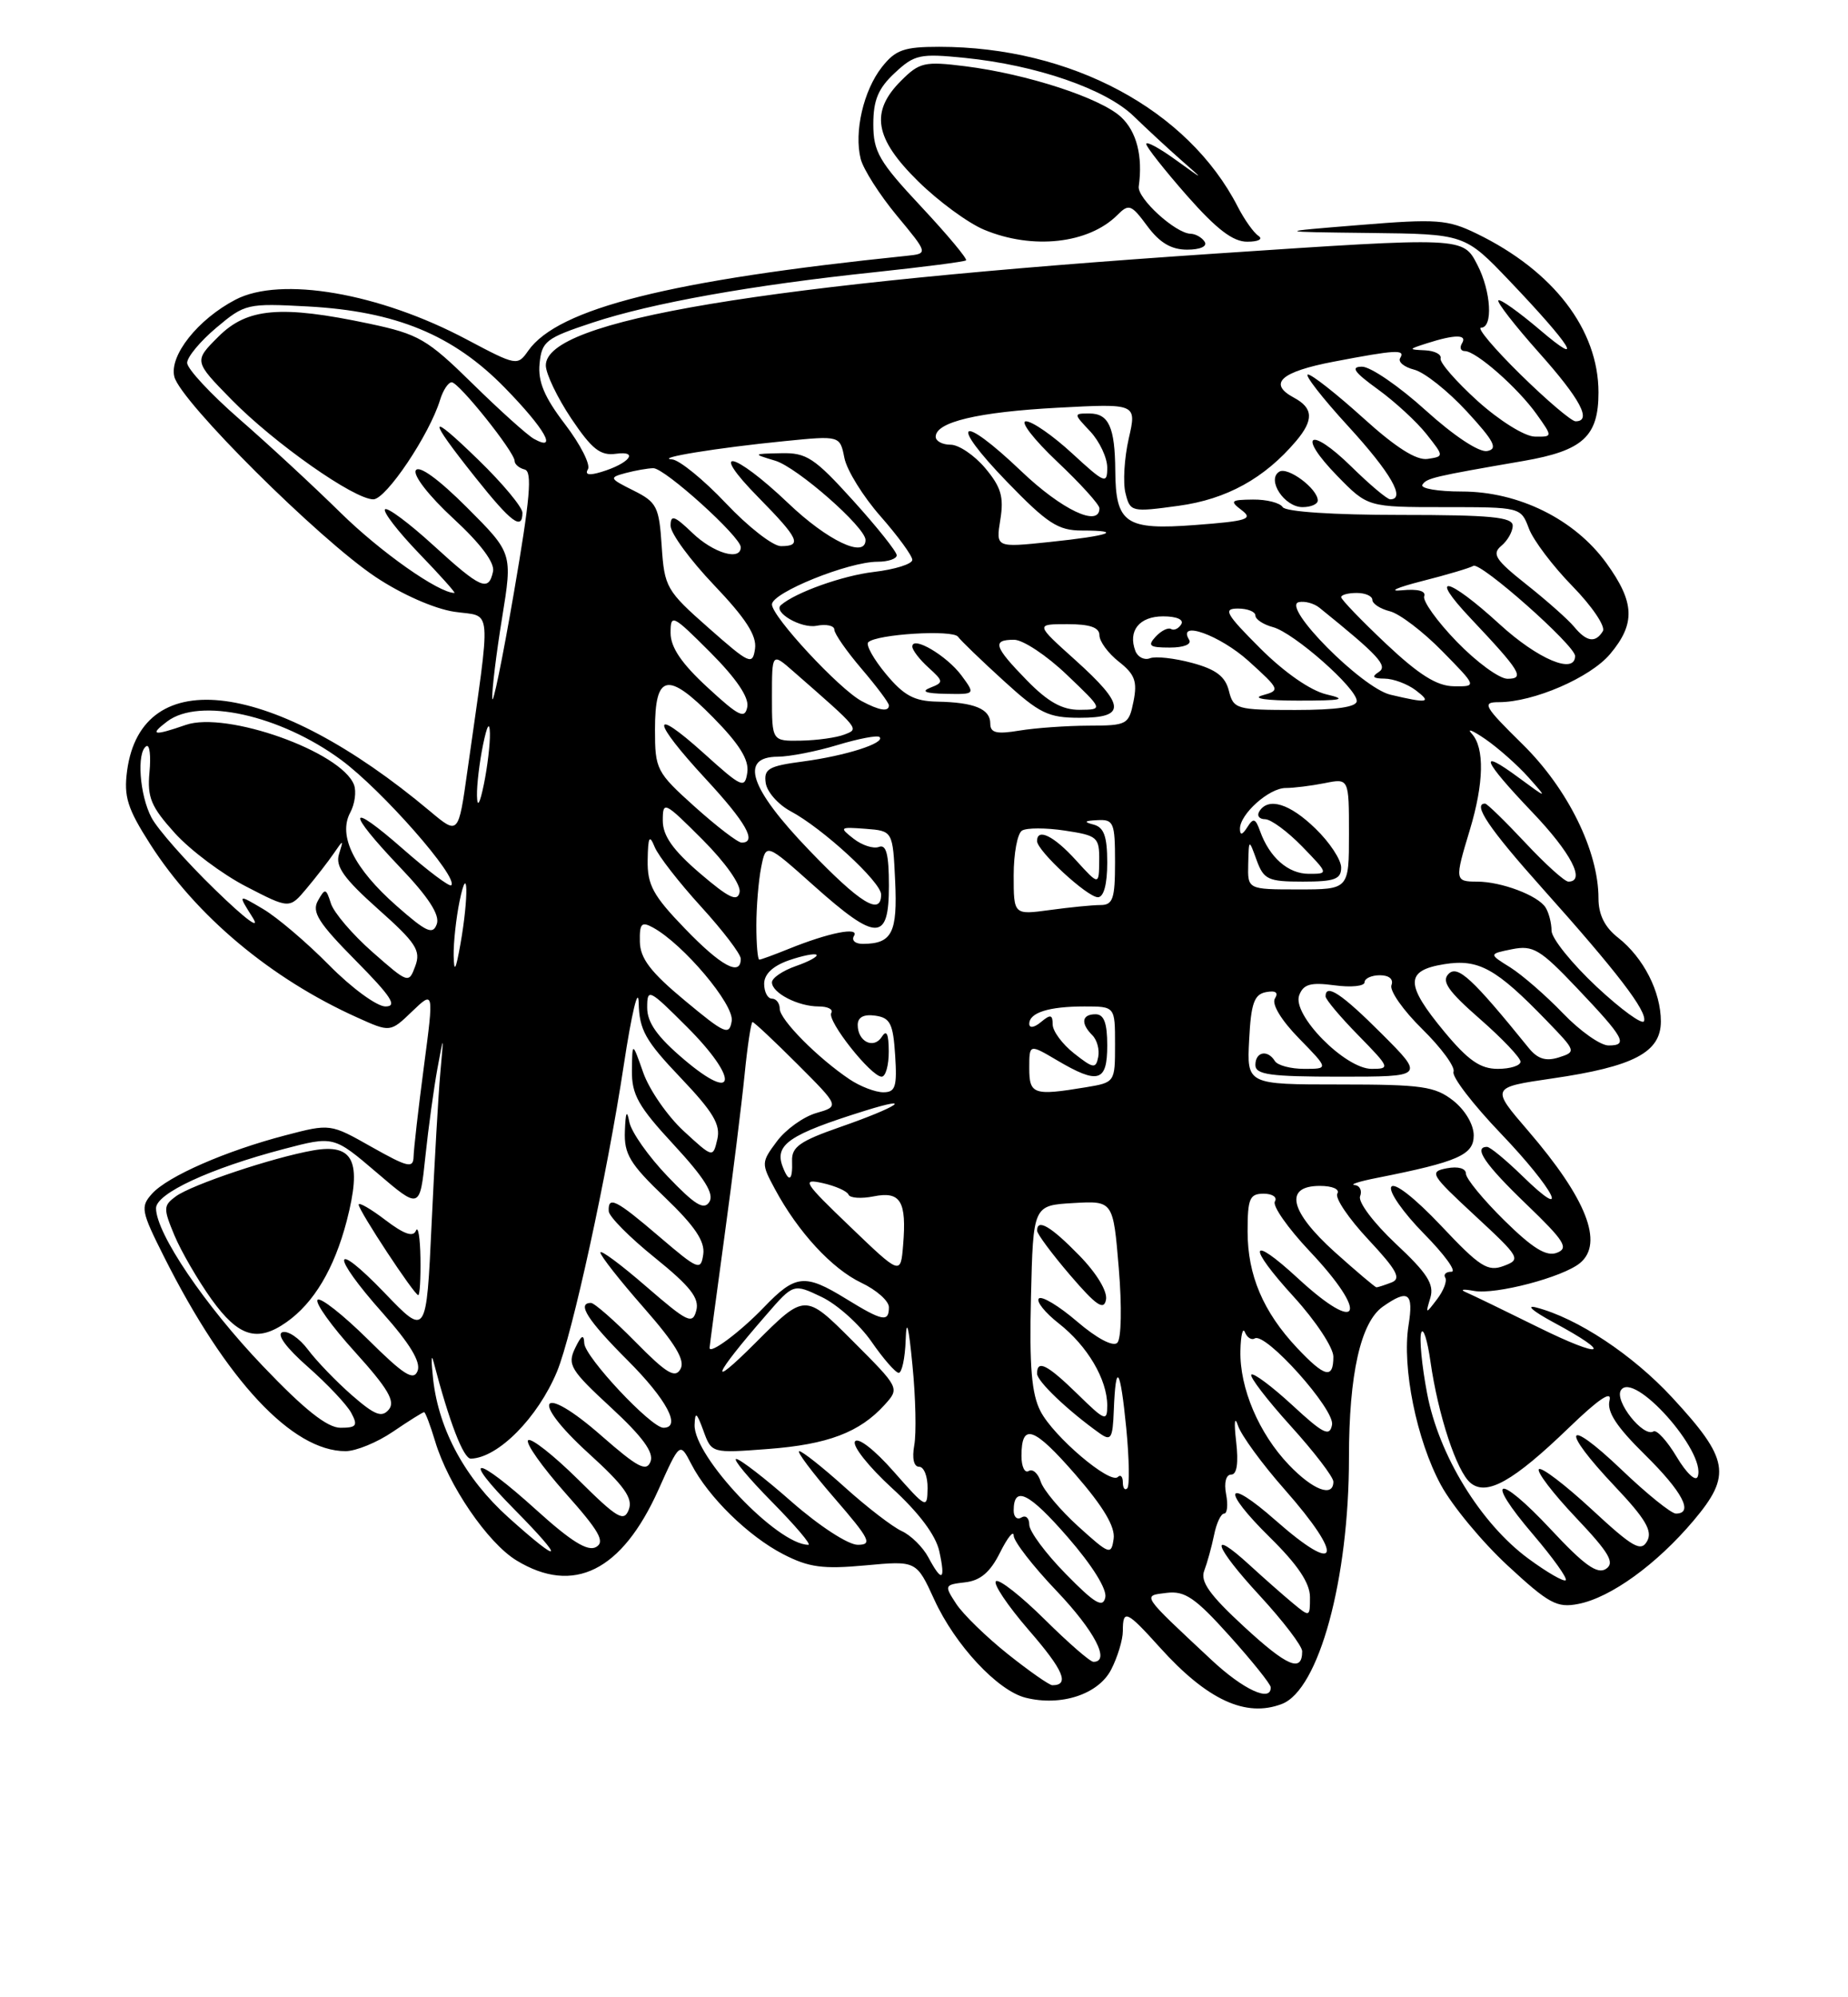<?xml version="1.0" encoding="UTF-8" standalone="no"?>
<!DOCTYPE svg PUBLIC "-//W3C//DTD SVG 1.1//EN" "http://www.w3.org/Graphics/SVG/1.1/DTD/svg11.dtd" >
<svg xmlns="http://www.w3.org/2000/svg" xmlns:xlink="http://www.w3.org/1999/xlink" version="1.1" viewBox="0 0 237 256">
 <g >
 <path fill="currentColor"
d=" M 164.40 218.40 C 169.14 216.58 173.00 202.44 173.00 186.85 C 173.00 176.13 174.50 169.47 177.35 167.47 C 180.61 165.18 181.31 165.69 180.64 169.87 C 179.78 175.24 181.67 184.58 184.79 190.33 C 186.23 192.99 190.08 197.64 193.36 200.67 C 198.62 205.54 199.68 206.12 202.41 205.58 C 206.56 204.78 212.46 200.51 217.21 194.88 C 222.11 189.07 221.74 187.00 214.45 179.12 C 209.37 173.63 202.27 168.94 197.00 167.58 C 195.62 167.23 196.61 168.07 199.18 169.46 C 207.08 173.70 205.60 174.23 197.30 170.13 C 193.01 168.01 188.82 165.98 188.00 165.63 C 187.18 165.28 187.64 165.20 189.04 165.46 C 191.80 165.97 200.46 163.70 202.64 161.88 C 205.70 159.34 203.46 153.63 195.98 144.94 C 191.19 139.38 191.19 139.38 199.06 138.23 C 209.52 136.71 213.00 134.88 213.00 130.92 C 213.00 127.11 210.78 122.76 207.52 120.19 C 205.80 118.85 205.00 117.23 205.00 115.14 C 205.00 109.09 201.08 101.12 195.29 95.42 C 190.31 90.52 190.01 90.00 192.21 90.00 C 196.67 90.00 203.94 86.86 206.49 83.83 C 209.77 79.93 209.66 77.21 206.01 72.17 C 201.94 66.55 194.76 63.00 187.47 63.00 C 184.40 63.00 182.12 62.61 182.42 62.13 C 182.95 61.28 183.85 61.07 195.39 59.08 C 203.01 57.76 205.00 55.94 205.00 50.31 C 205.00 42.25 199.23 34.73 189.39 29.95 C 185.64 28.13 184.29 28.03 174.39 28.84 C 163.50 29.72 163.50 29.72 175.68 29.86 C 187.86 30.00 187.86 30.00 193.60 36.01 C 201.56 44.36 203.39 47.31 197.51 42.30 C 194.79 39.99 192.39 38.28 192.16 38.50 C 191.94 38.73 194.29 41.74 197.37 45.20 C 202.68 51.15 204.20 54.00 202.06 54.00 C 201.54 54.00 198.36 51.30 195.00 48.00 C 191.64 44.70 189.36 42.00 189.94 42.00 C 191.50 42.00 191.23 37.34 189.47 33.95 C 187.62 30.36 187.76 30.37 155.92 32.50 C 97.69 36.41 70.00 41.03 70.00 46.83 C 70.00 47.90 71.47 50.96 73.26 53.64 C 75.92 57.59 76.99 58.44 79.01 58.16 C 82.02 57.76 80.67 59.42 77.12 60.49 C 75.55 60.97 74.97 60.86 75.40 60.15 C 75.76 59.57 74.45 56.98 72.48 54.40 C 69.81 50.91 68.97 48.92 69.20 46.60 C 69.48 43.74 70.01 43.33 76.00 41.35 C 83.59 38.84 96.46 36.54 112.25 34.88 C 118.44 34.22 123.68 33.55 123.89 33.37 C 124.10 33.20 121.52 30.10 118.14 26.49 C 112.73 20.71 112.00 19.45 112.00 15.92 C 112.00 12.83 112.63 11.32 114.75 9.35 C 117.29 6.98 117.98 6.84 123.75 7.42 C 132.93 8.35 141.80 11.41 145.39 14.89 C 147.10 16.55 149.85 19.09 151.50 20.54 C 154.50 23.17 154.50 23.17 150.75 20.47 C 148.69 18.98 147.00 18.07 147.00 18.45 C 147.00 18.83 149.35 21.80 152.22 25.07 C 156.03 29.39 158.13 31.00 159.97 30.98 C 161.39 30.98 162.01 30.65 161.39 30.23 C 160.78 29.83 159.59 28.15 158.74 26.50 C 152.35 14.04 137.33 6.00 120.44 6.00 C 115.93 6.00 114.84 6.39 113.10 8.60 C 110.74 11.60 109.51 16.92 110.38 20.37 C 110.71 21.68 112.79 24.95 115.01 27.63 C 119.05 32.50 119.05 32.50 116.28 32.79 C 85.94 35.91 71.55 39.53 67.74 44.96 C 66.37 46.92 66.23 46.89 59.87 43.52 C 48.64 37.55 36.00 35.38 30.20 38.41 C 25.37 40.93 21.68 45.59 22.36 48.29 C 23.16 51.47 40.86 69.07 48.15 73.94 C 51.49 76.17 55.68 78.02 58.26 78.41 C 63.21 79.15 63.02 76.99 59.95 98.76 C 58.79 107.03 58.79 107.03 55.14 103.97 C 35.08 87.15 18.17 84.89 16.30 98.79 C 15.86 102.10 16.33 103.62 19.27 108.21 C 25.16 117.41 34.75 125.44 45.80 130.41 C 50.05 132.33 50.05 132.33 52.85 129.64 C 55.65 126.96 55.65 126.96 54.36 136.73 C 53.65 142.10 53.06 147.29 53.04 148.26 C 53.00 149.79 52.30 149.62 47.68 147.02 C 42.36 144.01 42.36 144.01 36.59 145.52 C 28.96 147.51 21.53 150.76 19.51 152.99 C 17.98 154.68 18.09 155.23 21.07 161.15 C 29.03 176.97 37.48 186.00 44.31 186.00 C 45.64 186.00 48.38 184.88 50.40 183.50 C 52.43 182.12 54.22 181.00 54.39 181.00 C 54.55 181.00 55.19 182.69 55.81 184.75 C 57.49 190.36 62.54 197.75 66.23 200.00 C 73.55 204.46 79.76 201.37 84.44 190.95 C 87.19 184.82 87.19 184.82 88.66 187.66 C 90.82 191.86 95.97 196.90 100.45 199.21 C 103.73 200.90 105.53 201.14 110.97 200.64 C 117.53 200.03 117.53 200.03 119.83 205.05 C 122.49 210.85 127.94 216.70 131.53 217.60 C 136.07 218.74 140.86 217.17 142.50 214.00 C 143.32 212.41 144.00 210.18 144.00 209.05 C 144.00 206.21 144.48 206.42 148.75 211.16 C 154.82 217.89 159.76 220.18 164.40 218.40 Z  M 154.50 31.00 C 154.16 30.45 153.35 29.98 152.69 29.96 C 150.75 29.91 145.83 25.42 146.04 23.90 C 146.58 20.03 145.78 16.88 143.78 15.01 C 141.16 12.56 131.69 9.48 123.78 8.49 C 118.57 7.84 117.92 7.99 115.56 10.35 C 111.57 14.33 112.15 17.74 117.75 23.24 C 120.36 25.81 124.17 28.60 126.22 29.45 C 132.44 32.04 139.61 31.24 143.30 27.56 C 144.77 26.08 145.09 26.20 147.14 28.98 C 148.73 31.12 150.21 32.00 152.25 32.00 C 153.91 32.00 154.86 31.58 154.50 31.00 Z  M 155.36 212.75 C 146.26 204.25 146.46 204.55 149.64 204.16 C 151.96 203.88 153.30 204.80 157.67 209.66 C 160.56 212.87 162.94 215.84 162.96 216.25 C 163.06 218.24 159.45 216.58 155.36 212.75 Z  M 129.25 212.01 C 126.50 209.82 123.53 206.93 122.64 205.58 C 121.08 203.20 121.11 203.12 123.77 202.81 C 125.73 202.59 126.99 201.52 128.25 199.00 C 129.21 197.07 130.00 196.10 130.00 196.82 C 130.00 197.55 132.47 200.74 135.50 203.91 C 140.38 209.04 142.45 213.00 140.23 213.00 C 139.80 213.00 137.00 210.56 133.99 207.58 C 130.99 204.61 128.18 202.39 127.74 202.66 C 127.30 202.93 129.19 205.76 131.94 208.94 C 136.40 214.07 137.22 216.00 134.96 216.00 C 134.58 216.00 132.01 214.21 129.25 212.01 Z  M 159.56 208.51 C 155.12 204.42 153.90 202.70 154.44 201.32 C 154.82 200.32 155.39 198.26 155.70 196.75 C 156.00 195.24 156.58 194.00 156.99 194.00 C 157.39 194.00 157.51 192.88 157.24 191.50 C 156.96 190.03 157.23 189.00 157.90 189.00 C 158.63 189.00 158.85 187.53 158.53 184.75 C 158.24 182.26 158.34 181.42 158.77 182.73 C 159.17 183.95 161.86 187.64 164.75 190.91 C 172.48 199.68 171.78 202.08 163.60 194.88 C 157.12 189.17 156.54 190.83 162.85 197.04 C 166.43 200.56 168.00 202.90 168.00 204.71 C 168.00 207.29 167.99 207.30 165.75 205.44 C 164.51 204.41 162.04 202.23 160.26 200.60 C 154.89 195.68 155.71 198.19 161.54 204.50 C 164.54 207.75 167.00 210.97 167.00 211.65 C 167.00 214.42 165.09 213.61 159.56 208.51 Z  M 136.68 201.73 C 134.10 199.11 132.00 196.27 132.00 195.42 C 132.00 194.58 131.55 194.16 131.00 194.50 C 130.45 194.84 130.00 194.44 130.00 193.62 C 130.00 190.34 131.97 191.31 136.94 197.03 C 140.08 200.64 141.99 203.70 141.75 204.75 C 141.44 206.14 140.40 205.53 136.68 201.73 Z  M 196.03 199.79 C 189.89 195.28 184.51 186.51 183.02 178.59 C 182.34 175.03 182.01 171.53 182.27 170.81 C 182.53 170.09 183.06 171.75 183.45 174.50 C 184.43 181.37 186.81 188.60 188.59 190.07 C 190.66 191.79 194.08 189.87 201.21 182.99 C 205.01 179.32 206.75 178.15 206.42 179.49 C 206.05 180.95 207.30 182.86 210.96 186.46 C 215.77 191.20 217.25 194.00 214.93 194.00 C 214.33 194.00 211.18 191.46 207.93 188.35 C 200.68 181.44 200.05 183.06 207.09 190.50 C 211.04 194.67 211.96 196.24 211.24 197.53 C 210.45 198.95 209.41 198.35 204.13 193.46 C 200.72 190.31 197.68 187.99 197.36 188.31 C 197.04 188.63 199.17 191.42 202.10 194.51 C 206.40 199.05 207.13 200.31 205.96 201.09 C 204.85 201.82 203.16 200.61 198.90 196.04 C 192.04 188.70 190.24 189.23 196.63 196.70 C 199.16 199.67 201.04 202.29 200.80 202.54 C 200.56 202.78 198.41 201.54 196.03 199.79 Z  M 119.06 199.61 C 118.36 198.30 116.82 196.78 115.64 196.24 C 114.46 195.70 111.18 193.18 108.35 190.63 C 105.52 188.08 102.89 186.00 102.50 186.00 C 102.12 186.00 104.14 188.70 107.00 192.00 C 111.56 197.27 111.93 198.00 110.00 198.00 C 108.77 198.00 105.07 195.59 101.54 192.50 C 98.10 189.47 94.89 187.00 94.42 187.00 C 93.95 187.00 96.01 189.47 99.00 192.50 C 101.99 195.53 104.09 198.00 103.67 198.00 C 99.69 198.00 88.93 186.66 89.08 182.62 C 89.14 180.88 89.35 181.02 90.21 183.38 C 91.26 186.27 91.26 186.27 98.51 185.72 C 106.17 185.14 110.25 183.59 113.45 180.06 C 115.39 177.91 115.39 177.91 109.32 171.84 C 103.24 165.76 103.24 165.76 96.88 172.12 C 90.66 178.34 91.40 176.42 98.29 168.51 C 101.76 164.51 101.76 164.51 105.38 166.24 C 107.37 167.19 110.23 169.76 111.75 171.94 C 113.26 174.13 114.84 175.94 115.25 175.96 C 115.66 175.98 116.07 174.09 116.15 171.75 C 116.25 168.86 116.53 169.91 117.02 175.00 C 117.43 179.12 117.53 183.74 117.25 185.25 C 116.95 186.92 117.19 188.00 117.88 188.00 C 118.49 188.00 118.98 189.24 118.96 190.75 C 118.92 193.43 118.81 193.37 114.61 188.61 C 112.16 185.82 110.02 184.16 109.65 184.76 C 109.29 185.33 111.42 188.01 114.38 190.72 C 117.84 193.88 120.01 196.77 120.46 198.82 C 121.29 202.61 120.81 202.88 119.06 199.61 Z  M 65.22 194.51 C 59.68 189.53 56.29 183.32 55.55 176.80 C 55.29 174.44 55.30 173.40 55.59 174.50 C 57.62 182.28 59.44 186.99 60.39 186.96 C 63.89 186.85 68.97 181.71 71.43 175.81 C 73.39 171.09 77.87 150.56 80.00 136.50 C 81.01 129.85 81.86 126.30 81.91 128.55 C 81.99 132.01 82.76 133.39 87.28 138.13 C 91.47 142.53 92.44 144.15 91.99 146.04 C 91.43 148.42 91.43 148.42 87.67 144.96 C 85.61 143.06 83.28 139.70 82.50 137.50 C 81.09 133.50 81.09 133.50 81.04 137.19 C 81.01 140.31 81.85 141.81 86.43 146.75 C 90.34 150.98 91.61 153.01 90.98 154.04 C 90.29 155.16 89.14 154.46 85.63 150.79 C 83.17 148.23 80.96 145.09 80.71 143.81 C 80.40 142.17 80.23 142.51 80.14 144.96 C 80.02 147.92 80.77 149.17 85.26 153.46 C 89.11 157.15 90.43 159.11 90.19 160.77 C 89.88 162.91 89.56 162.78 84.57 158.52 C 78.99 153.75 77.96 153.23 78.07 155.25 C 78.11 155.94 80.77 158.62 83.99 161.21 C 88.52 164.87 89.71 166.38 89.30 167.96 C 88.82 169.80 88.20 169.50 82.88 164.90 C 79.65 162.10 77.00 160.13 77.00 160.54 C 77.00 160.95 79.50 164.13 82.56 167.61 C 86.62 172.24 87.90 174.36 87.27 175.47 C 86.59 176.71 85.48 176.04 81.50 172.00 C 78.79 169.25 76.22 167.00 75.79 167.00 C 73.93 167.00 75.35 169.22 80.50 174.37 C 85.51 179.38 87.43 183.00 85.08 183.00 C 83.50 183.00 75.00 173.93 74.93 172.17 C 74.88 170.95 74.56 171.12 73.75 172.81 C 72.74 174.92 73.16 175.61 78.35 180.40 C 82.39 184.13 83.88 186.16 83.43 187.33 C 82.91 188.69 81.79 188.10 77.15 184.04 C 69.30 177.15 67.76 179.25 75.50 186.29 C 80.06 190.43 81.20 192.04 80.64 193.49 C 80.02 195.12 79.18 194.63 74.16 189.65 C 70.98 186.51 68.09 184.24 67.73 184.60 C 67.37 184.96 69.52 188.00 72.50 191.36 C 76.86 196.25 77.64 197.62 76.44 198.29 C 75.37 198.89 73.23 197.56 68.81 193.56 C 60.88 186.39 58.94 186.35 66.00 193.50 C 72.56 200.14 72.12 200.71 65.22 194.51 Z  M 138.29 195.65 C 135.98 193.56 133.81 190.97 133.47 189.91 C 133.13 188.84 132.44 188.23 131.93 188.54 C 131.42 188.86 131.00 187.99 131.00 186.62 C 131.00 182.31 132.57 182.85 137.94 189.02 C 141.51 193.13 143.04 195.70 142.82 197.23 C 142.52 199.35 142.29 199.27 138.29 195.65 Z  M 144.00 190.00 C 144.00 189.27 143.71 188.95 143.36 189.31 C 142.37 190.29 135.12 184.14 133.44 180.88 C 132.30 178.67 132.00 175.16 132.22 166.24 C 132.50 154.50 132.50 154.50 137.63 154.20 C 142.76 153.90 142.76 153.90 143.48 162.55 C 143.89 167.48 143.81 171.59 143.29 172.11 C 142.75 172.65 140.68 171.56 138.14 169.39 C 135.81 167.39 133.60 166.06 133.23 166.43 C 132.86 166.80 134.02 168.25 135.80 169.64 C 139.46 172.51 142.00 176.81 142.00 180.15 C 142.00 182.24 141.71 182.13 138.21 178.70 C 134.29 174.88 133.00 174.23 133.00 176.06 C 133.00 177.04 136.92 180.78 141.00 183.69 C 142.48 184.75 142.70 184.41 142.84 180.78 C 143.09 174.42 143.67 175.25 144.44 183.06 C 144.82 186.98 144.88 190.45 144.57 190.76 C 144.26 191.08 144.00 190.73 144.00 190.00 Z  M 138.39 160.89 C 134.75 157.16 132.99 156.14 133.01 157.75 C 133.01 158.16 134.92 160.73 137.25 163.45 C 140.58 167.33 141.57 168.01 141.84 166.59 C 142.05 165.52 140.64 163.19 138.39 160.89 Z  M 165.29 187.75 C 161.45 183.73 158.97 177.91 159.08 173.13 C 159.12 171.13 159.39 170.07 159.66 170.76 C 159.94 171.45 160.51 171.80 160.92 171.55 C 162.29 170.70 171.21 180.66 170.83 182.62 C 170.53 184.19 169.73 183.80 165.72 180.09 C 163.10 177.68 160.74 175.92 160.48 176.19 C 160.22 176.45 162.48 179.40 165.50 182.74 C 168.53 186.08 171.00 189.31 171.00 189.91 C 171.00 191.98 168.38 190.99 165.29 187.75 Z  M 215.04 186.75 C 213.81 184.69 212.46 183.21 212.05 183.47 C 210.75 184.27 207.03 179.58 207.87 178.20 C 209.48 175.61 218.84 186.10 217.73 189.25 C 217.48 189.95 216.29 188.84 215.04 186.75 Z  M 33.70 175.08 C 26.27 167.31 20.03 158.09 20.01 154.87 C 20.00 152.97 26.95 149.75 36.40 147.27 C 42.80 145.59 42.80 145.59 48.32 150.30 C 53.84 155.02 53.84 155.02 54.55 148.26 C 54.94 144.54 55.64 139.47 56.09 137.00 C 56.92 132.50 56.92 132.50 56.47 137.50 C 56.22 140.25 55.72 148.98 55.35 156.90 C 54.68 171.29 54.68 171.29 49.34 165.73 C 42.53 158.65 42.34 160.73 49.10 168.32 C 52.57 172.22 53.99 174.57 53.56 175.70 C 53.05 177.04 51.80 176.25 47.16 171.65 C 43.98 168.51 41.09 166.24 40.73 166.60 C 40.37 166.97 42.52 169.98 45.53 173.29 C 49.76 177.97 50.73 179.62 49.87 180.66 C 48.97 181.74 48.07 181.39 45.13 178.83 C 43.13 177.08 40.60 174.46 39.50 172.99 C 38.40 171.52 36.92 170.52 36.22 170.75 C 35.43 171.02 36.70 172.75 39.49 175.20 C 41.99 177.40 44.50 180.06 45.05 181.10 C 45.92 182.72 45.72 183.00 43.67 183.00 C 41.97 183.00 39.04 180.68 33.70 175.08 Z  M 36.72 169.48 C 40.25 167.01 42.86 162.62 44.46 156.51 C 46.45 148.84 45.36 146.54 40.16 147.45 C 34.99 148.36 24.62 151.83 22.55 153.34 C 20.94 154.52 20.93 154.89 22.37 158.34 C 23.23 160.39 25.37 164.08 27.13 166.54 C 30.58 171.34 33.00 172.09 36.72 169.48 Z  M 53.92 161.25 C 53.88 158.64 53.62 157.06 53.34 157.74 C 52.99 158.60 51.81 158.19 49.42 156.37 C 47.54 154.94 46.00 154.05 46.00 154.40 C 46.00 155.17 53.14 166.00 53.64 166.00 C 53.84 166.00 53.96 163.86 53.92 161.25 Z  M 166.33 172.75 C 162.00 168.14 160.00 163.44 160.00 157.85 C 160.00 153.62 160.26 153.00 162.06 153.00 C 163.19 153.00 163.84 153.45 163.50 154.00 C 163.16 154.55 165.16 157.40 167.94 160.35 C 175.64 168.49 174.47 171.24 166.46 163.85 C 160.20 158.08 159.88 159.61 165.96 166.26 C 168.73 169.30 171.00 172.73 171.00 173.89 C 171.00 176.81 169.90 176.54 166.33 172.75 Z  M 91.00 172.76 C 91.00 172.59 91.86 166.16 92.91 158.47 C 93.96 150.79 95.12 141.46 95.49 137.75 C 95.86 134.04 96.32 131.00 96.51 131.00 C 96.71 131.00 99.30 133.43 102.27 136.40 C 107.67 141.80 107.67 141.80 104.69 142.66 C 103.05 143.13 100.77 144.76 99.64 146.28 C 97.62 148.99 97.61 149.12 99.39 152.42 C 102.35 157.92 106.70 162.63 110.47 164.42 C 112.41 165.34 114.00 166.75 114.00 167.55 C 114.00 169.51 113.18 169.35 108.50 166.47 C 103.21 163.22 102.02 163.34 97.95 167.58 C 94.92 170.73 91.00 173.65 91.00 172.76 Z  M 183.44 166.33 C 183.95 164.60 183.05 163.19 179.00 159.41 C 176.17 156.75 174.14 154.06 174.43 153.33 C 174.71 152.60 174.39 151.95 173.72 151.89 C 173.05 151.83 174.35 151.41 176.61 150.97 C 187.00 148.91 189.00 148.03 189.00 145.53 C 189.00 144.14 187.90 142.28 186.37 141.07 C 184.03 139.24 182.36 139.00 171.82 139.00 C 159.90 139.00 159.90 139.00 160.20 133.26 C 160.44 128.58 160.85 127.45 162.37 127.16 C 163.61 126.93 163.99 127.21 163.50 127.99 C 163.07 128.70 164.31 130.76 166.59 133.09 C 170.41 137.00 170.41 137.00 167.26 137.00 C 165.53 137.00 163.84 136.55 163.50 136.00 C 162.57 134.49 161.00 134.80 161.00 136.50 C 161.00 137.74 162.87 138.00 171.85 138.00 C 182.70 138.00 182.70 138.00 177.20 132.50 C 172.07 127.37 170.00 126.00 170.00 127.71 C 170.00 128.10 171.89 130.35 174.21 132.71 C 178.25 136.84 178.32 137.00 175.91 137.00 C 172.51 137.00 165.66 130.05 166.62 127.56 C 167.16 126.14 168.08 125.88 171.15 126.29 C 173.27 126.58 175.00 126.40 175.00 125.90 C 175.00 125.41 175.89 125.00 176.97 125.00 C 178.15 125.00 178.74 125.51 178.45 126.27 C 178.18 126.97 179.96 129.51 182.40 131.90 C 184.84 134.30 186.65 136.76 186.41 137.38 C 186.17 138.00 188.91 141.56 192.49 145.30 C 199.39 152.51 201.64 156.98 195.21 150.70 C 193.12 148.67 191.10 147.00 190.71 147.00 C 188.90 147.00 190.46 149.27 195.75 154.35 C 200.65 159.06 201.22 159.98 199.67 160.57 C 198.32 161.09 196.58 160.02 192.92 156.42 C 190.22 153.76 188.00 151.06 188.00 150.43 C 188.00 149.75 187.00 149.47 185.56 149.74 C 183.25 150.18 183.46 150.53 189.15 155.80 C 194.97 161.19 195.10 161.42 192.84 162.26 C 190.80 163.03 189.78 162.38 184.80 157.09 C 181.44 153.54 178.82 151.49 178.43 152.12 C 178.06 152.71 179.94 155.40 182.59 158.10 C 185.25 160.79 186.85 163.00 186.15 163.00 C 185.45 163.00 185.09 163.34 185.35 163.76 C 185.61 164.18 185.14 165.42 184.31 166.51 C 182.82 168.47 182.80 168.46 183.44 166.33 Z  M 171.17 160.47 C 165.38 155.25 164.65 152.00 169.27 152.00 C 170.89 152.00 171.85 152.43 171.51 152.99 C 171.17 153.53 172.96 156.18 175.48 158.87 C 179.16 162.81 179.74 163.89 178.45 164.38 C 177.56 164.72 176.70 165.00 176.53 165.00 C 176.36 165.00 173.95 162.96 171.17 160.47 Z  M 109.00 157.20 C 103.07 151.52 102.76 151.03 105.50 151.64 C 107.15 152.01 108.64 152.67 108.82 153.12 C 109.00 153.56 110.45 153.66 112.05 153.34 C 115.50 152.65 116.29 153.96 115.82 159.61 C 115.50 163.44 115.50 163.44 109.00 157.20 Z  M 100.38 149.55 C 99.29 146.71 101.19 145.41 110.92 142.37 C 117.47 140.33 115.07 141.91 107.79 144.44 C 102.59 146.25 101.51 147.00 101.58 148.81 C 101.67 151.34 101.18 151.64 100.38 149.55 Z  M 87.75 135.82 C 84.30 132.90 83.00 131.07 83.00 129.16 C 83.00 126.63 83.21 126.74 88.10 131.62 C 94.78 138.30 94.50 141.54 87.75 135.82 Z  M 108.97 138.35 C 104.89 135.62 100.00 130.69 100.00 129.30 C 100.00 128.59 99.55 128.00 99.00 128.00 C 98.45 128.00 98.00 127.14 98.00 126.10 C 98.00 124.86 99.11 123.81 101.16 123.09 C 102.90 122.49 104.50 122.17 104.71 122.38 C 104.93 122.59 103.73 123.25 102.05 123.83 C 100.37 124.42 99.00 125.35 99.00 125.91 C 99.00 127.27 102.35 129.00 104.99 129.00 C 106.16 129.00 106.89 129.37 106.61 129.83 C 106.01 130.80 111.71 138.00 113.07 138.00 C 113.58 138.00 113.99 136.54 113.98 134.75 C 113.97 132.51 113.70 131.93 113.10 132.88 C 112.06 134.52 110.00 133.52 110.00 131.37 C 110.00 130.38 110.77 129.97 112.25 130.18 C 114.17 130.45 114.54 131.20 114.80 135.25 C 115.06 139.30 114.84 140.00 113.28 140.00 C 112.27 140.00 110.33 139.26 108.97 138.35 Z  M 132.00 136.90 C 132.00 133.80 132.00 133.80 135.56 135.90 C 140.85 139.02 142.00 138.68 142.00 134.00 C 142.00 131.11 141.58 130.00 140.50 130.00 C 138.73 130.00 138.56 131.16 140.09 132.69 C 140.70 133.30 141.03 134.55 140.84 135.49 C 140.54 137.01 140.21 136.96 137.75 135.02 C 136.24 133.83 135.00 132.16 135.00 131.30 C 135.00 130.04 134.72 129.98 133.50 131.00 C 132.64 131.72 132.00 131.81 132.00 131.23 C 132.00 129.79 134.52 129.00 139.08 129.00 C 143.00 129.00 143.00 129.00 143.00 133.87 C 143.00 138.72 142.99 138.74 139.25 139.36 C 132.55 140.47 132.00 140.28 132.00 136.90 Z  M 185.24 132.25 C 180.18 126.15 180.18 124.39 185.23 123.58 C 189.63 122.88 191.86 124.11 198.35 130.82 C 202.14 134.73 202.17 134.81 199.92 135.53 C 198.25 136.06 197.20 135.73 196.06 134.33 C 188.82 125.39 186.94 123.66 185.78 124.82 C 184.83 125.77 185.71 127.03 189.78 130.59 C 192.65 133.10 195.00 135.57 195.00 136.08 C 195.00 136.58 193.69 137.00 192.09 137.00 C 189.85 137.00 188.29 135.92 185.24 132.25 Z  M 200.45 129.88 C 198.28 127.62 195.24 124.98 193.71 124.01 C 190.91 122.27 190.91 122.27 193.93 121.66 C 196.61 121.13 197.52 121.67 202.22 126.62 C 208.34 133.06 208.85 134.00 206.29 134.00 C 205.25 134.00 202.63 132.15 200.45 129.88 Z  M 87.81 128.23 C 83.45 124.61 82.10 122.85 82.06 120.71 C 82.01 118.36 82.27 118.08 83.75 118.89 C 87.64 121.02 94.17 128.76 93.84 130.86 C 93.53 132.77 92.98 132.53 87.81 128.23 Z  M 204.75 126.46 C 201.59 123.50 198.99 120.28 198.98 119.29 C 198.98 118.31 198.63 116.97 198.21 116.31 C 197.23 114.77 192.54 113.00 189.43 113.00 C 186.57 113.00 186.55 112.81 188.49 106.41 C 190.31 100.40 190.41 95.85 188.75 94.04 C 188.06 93.29 188.85 93.61 190.50 94.74 C 192.15 95.88 194.62 98.07 196.00 99.61 C 198.50 102.42 198.50 102.42 194.75 99.66 C 189.46 95.76 190.09 97.37 196.50 104.09 C 201.49 109.31 203.40 113.00 201.14 113.00 C 200.66 113.00 198.17 110.75 195.60 108.00 C 193.02 105.25 190.71 103.00 190.46 103.00 C 188.80 103.00 190.99 106.24 197.77 113.82 C 207.40 124.58 211.29 129.65 210.84 130.88 C 210.65 131.40 207.91 129.41 204.75 126.46 Z  M 42.21 123.71 C 39.34 120.80 35.53 117.56 33.74 116.51 C 30.50 114.59 30.50 114.59 32.37 117.55 C 33.50 119.32 31.57 117.91 27.55 114.00 C 23.86 110.42 20.21 106.28 19.43 104.80 C 17.90 101.91 17.50 96.42 18.77 95.64 C 19.19 95.38 19.37 96.88 19.17 98.98 C 18.87 102.21 19.36 103.39 22.42 106.78 C 24.40 108.97 28.52 112.06 31.57 113.63 C 37.12 116.50 37.12 116.50 39.31 113.89 C 40.51 112.46 42.08 110.44 42.80 109.39 C 44.05 107.57 44.07 107.57 43.47 109.50 C 42.99 111.05 44.12 112.62 48.48 116.51 C 53.35 120.84 54.00 121.83 53.26 123.82 C 52.42 126.09 52.37 126.07 47.76 122.02 C 45.20 119.77 42.81 116.97 42.44 115.80 C 41.81 113.83 41.69 113.81 40.77 115.45 C 39.96 116.90 40.84 118.29 45.61 123.11 C 50.18 127.73 51.01 129.00 49.43 129.00 C 48.33 129.00 45.08 126.62 42.21 123.71 Z  M 58.18 122.50 C 58.15 120.85 58.49 117.70 58.94 115.50 C 60.03 110.24 60.12 114.97 59.05 121.00 C 58.45 124.37 58.23 124.75 58.18 122.50 Z  M 87.82 119.00 C 83.75 114.79 83.01 113.42 83.06 110.25 C 83.11 107.24 83.29 106.91 83.96 108.56 C 84.42 109.69 87.09 113.12 89.90 116.20 C 92.70 119.27 95.00 122.28 95.00 122.89 C 95.00 125.20 92.47 123.83 87.82 119.00 Z  M 97.00 118.62 C 97.00 116.22 97.28 112.86 97.62 111.15 C 98.24 108.05 98.24 108.05 104.37 113.52 C 112.43 120.71 114.00 120.71 114.00 113.53 C 114.00 109.50 113.66 108.19 112.72 108.55 C 112.02 108.82 110.56 108.35 109.47 107.50 C 107.60 106.04 107.68 105.98 111.00 106.23 C 114.50 106.50 114.50 106.50 114.80 112.91 C 115.11 119.56 114.40 120.95 110.69 120.98 C 109.69 120.99 109.17 120.54 109.52 119.96 C 110.27 118.75 106.29 119.54 101.13 121.63 C 99.27 122.38 97.59 123.00 97.38 123.00 C 97.17 123.00 97.00 121.03 97.00 118.62 Z  M 50.85 116.10 C 45.41 111.31 43.33 107.13 44.91 104.16 C 45.51 103.05 45.72 101.45 45.40 100.59 C 43.77 96.35 29.01 91.10 23.81 92.92 C 19.69 94.35 19.10 94.24 21.44 92.47 C 25.57 89.35 35.93 91.64 43.75 97.40 C 49.01 101.28 58.85 112.48 57.87 113.47 C 57.64 113.69 54.88 111.62 51.73 108.86 C 44.54 102.55 44.31 103.82 51.31 111.17 C 54.95 114.98 56.43 117.27 56.02 118.43 C 55.52 119.86 54.70 119.49 50.85 116.10 Z  M 130.00 112.19 C 130.00 109.40 130.48 106.82 131.07 106.46 C 131.66 106.09 134.14 106.09 136.57 106.46 C 140.75 107.09 141.00 107.30 140.97 110.31 C 140.94 113.50 140.94 113.50 137.98 110.25 C 135.16 107.14 133.00 106.08 133.00 107.80 C 133.00 109.05 139.45 115.00 140.80 115.00 C 141.55 115.00 142.00 113.35 142.00 110.57 C 142.00 107.20 141.58 106.04 140.25 105.69 C 138.93 105.35 139.06 105.20 140.75 105.12 C 142.82 105.01 143.00 105.43 143.00 110.50 C 143.00 115.20 142.73 116.00 141.14 116.00 C 140.12 116.00 137.19 116.29 134.64 116.64 C 130.00 117.27 130.00 117.27 130.00 112.19 Z  M 89.75 111.92 C 86.29 108.95 85.00 107.12 85.00 105.18 C 85.00 102.62 85.19 102.71 90.10 107.62 C 93.04 110.56 95.05 113.42 94.85 114.36 C 94.58 115.64 93.48 115.11 89.75 111.92 Z  M 103.76 108.96 C 96.14 101.04 94.79 97.01 99.75 96.99 C 101.26 96.98 104.71 96.31 107.41 95.49 C 110.12 94.67 112.54 94.21 112.80 94.47 C 113.57 95.24 108.46 96.87 102.99 97.60 C 98.57 98.18 97.94 98.55 98.20 100.35 C 98.36 101.50 99.80 103.12 101.38 103.97 C 105.49 106.15 113.00 113.06 113.00 114.65 C 113.00 117.44 110.32 115.79 103.76 108.96 Z  M 160.08 110.75 C 160.16 107.50 160.16 107.50 161.16 110.25 C 162.07 112.74 162.63 113.00 167.08 113.00 C 171.16 113.00 172.00 112.69 172.00 111.20 C 172.00 110.20 170.52 107.95 168.70 106.20 C 165.39 102.98 162.65 102.15 161.50 104.00 C 161.16 104.55 161.50 105.00 162.24 105.00 C 162.99 105.00 165.13 106.58 167.00 108.50 C 170.39 112.00 170.39 112.00 167.85 112.00 C 165.20 112.00 162.81 109.90 161.60 106.53 C 161.01 104.88 160.74 104.79 159.96 106.03 C 159.33 107.02 159.03 107.10 159.02 106.25 C 158.99 104.36 162.75 101.00 164.88 101.00 C 165.91 101.00 168.16 100.72 169.88 100.38 C 173.00 99.75 173.00 99.75 173.00 106.88 C 173.00 114.00 173.00 114.00 166.50 114.00 C 160.00 114.00 160.00 114.00 160.08 110.75 Z  M 89.11 103.41 C 84.18 98.98 84.00 98.62 84.00 93.51 C 84.00 86.36 85.61 86.02 91.45 91.95 C 94.82 95.37 96.08 97.39 95.84 99.01 C 95.52 101.13 95.16 100.97 90.25 96.54 C 83.37 90.35 83.52 92.29 90.50 99.83 C 95.69 105.43 97.14 108.00 95.11 108.00 C 94.62 108.00 91.92 105.93 89.11 103.41 Z  M 61.17 102.00 C 61.14 100.62 61.49 97.70 61.94 95.50 C 62.47 92.93 62.79 92.40 62.83 94.00 C 62.86 95.38 62.51 98.30 62.06 100.50 C 61.53 103.07 61.21 103.60 61.17 102.00 Z  M 99.00 89.33 C 99.00 83.65 99.00 83.65 101.75 86.06 C 110.37 93.60 110.20 93.40 108.29 94.15 C 107.30 94.54 104.81 94.89 102.75 94.93 C 99.00 95.00 99.00 95.00 99.00 89.33 Z  M 127.00 92.74 C 127.00 90.86 124.96 90.02 120.17 89.93 C 117.25 89.87 115.91 89.15 113.62 86.39 C 112.04 84.49 111.01 82.65 111.35 82.32 C 112.39 81.28 122.18 80.68 122.86 81.61 C 123.21 82.10 125.84 84.64 128.71 87.25 C 133.32 91.46 134.44 92.00 138.46 92.00 C 144.48 92.00 144.36 90.41 137.89 84.59 C 132.78 80.00 132.78 80.00 136.89 80.00 C 139.78 80.00 141.00 80.42 141.00 81.43 C 141.00 82.21 142.12 83.74 143.50 84.82 C 145.54 86.42 145.88 87.35 145.37 89.89 C 144.77 92.88 144.56 93.00 139.62 93.01 C 136.81 93.02 132.81 93.30 130.75 93.64 C 127.79 94.13 127.00 93.94 127.00 92.74 Z  M 123.30 86.57 C 121.42 84.04 117.00 81.43 117.00 82.87 C 117.00 83.32 117.93 84.53 119.07 85.56 C 121.02 87.33 121.03 87.47 119.32 88.14 C 118.07 88.63 118.70 88.88 121.30 88.93 C 125.09 89.00 125.09 89.00 123.30 86.57 Z  M 90.74 88.11 C 87.41 85.05 86.00 82.97 86.00 81.13 C 86.00 78.65 86.24 78.76 91.10 83.62 C 94.41 86.94 96.07 89.38 95.84 90.60 C 95.53 92.20 94.77 91.83 90.74 88.11 Z  M 63.13 89.50 C 63.08 88.40 63.65 83.76 64.39 79.20 C 65.74 70.90 65.74 70.90 59.88 65.04 C 56.27 61.43 53.75 59.60 53.33 60.28 C 52.94 60.91 55.02 63.58 58.12 66.44 C 61.65 69.69 63.47 72.13 63.23 73.25 C 62.66 75.90 61.66 75.45 55.55 69.87 C 52.46 67.05 49.68 64.98 49.38 65.28 C 49.08 65.59 51.04 68.12 53.73 70.92 C 56.43 73.71 58.47 76.00 58.28 76.00 C 56.25 76.00 48.81 70.76 43.70 65.74 C 40.21 62.31 34.34 56.88 30.67 53.69 C 27.00 50.49 24.00 47.26 24.00 46.51 C 24.00 45.76 25.69 43.73 27.75 42.00 C 31.40 38.93 31.71 38.86 39.50 39.28 C 50.79 39.90 58.13 42.93 64.75 49.71 C 69.89 54.97 71.61 58.00 68.46 56.24 C 67.61 55.76 64.07 52.58 60.59 49.16 C 54.78 43.46 53.69 42.83 47.38 41.49 C 36.02 39.09 31.70 39.46 28.01 43.15 C 24.86 46.29 24.86 46.29 29.68 51.21 C 35.15 56.79 45.40 64.00 47.88 64.00 C 49.51 64.00 55.08 55.71 56.44 51.25 C 56.82 50.01 57.49 49.00 57.93 49.00 C 58.85 49.00 66.00 57.94 66.00 59.09 C 66.00 59.51 66.58 60.00 67.29 60.18 C 68.29 60.43 67.99 63.88 65.90 76.00 C 64.43 84.53 63.18 90.60 63.13 89.50 Z  M 67.00 65.72 C 67.00 65.01 64.47 61.97 61.38 58.97 C 54.82 52.59 54.70 53.34 61.00 61.24 C 65.56 66.97 67.00 68.04 67.00 65.72 Z  M 110.50 89.86 C 107.61 88.31 99.00 79.03 99.00 77.47 C 99.00 75.96 108.81 72.00 112.54 72.00 C 113.89 72.00 115.00 71.63 115.00 71.17 C 115.00 70.71 112.49 67.56 109.42 64.17 C 104.44 58.67 103.43 58.01 100.17 58.09 C 96.50 58.17 96.50 58.17 99.42 59.05 C 102.23 59.89 111.00 67.58 111.00 69.21 C 111.00 71.62 106.13 69.31 101.09 64.50 C 94.01 57.76 90.74 57.14 97.29 63.78 C 102.47 69.05 102.91 70.00 100.15 70.00 C 99.12 70.00 95.95 67.53 93.09 64.50 C 90.23 61.48 87.12 58.95 86.19 58.88 C 83.86 58.72 92.00 57.39 100.61 56.54 C 107.72 55.83 107.72 55.83 108.29 58.69 C 108.60 60.27 110.69 63.64 112.93 66.18 C 115.17 68.73 117.00 71.24 117.00 71.76 C 117.00 72.29 114.77 72.99 112.05 73.31 C 108.05 73.78 102.00 75.94 100.15 77.56 C 99.11 78.47 102.73 80.58 104.70 80.21 C 105.96 79.96 107.00 80.19 107.00 80.70 C 107.00 81.22 108.58 83.48 110.50 85.73 C 112.42 87.98 114.00 90.08 114.00 90.41 C 114.00 91.27 112.77 91.08 110.50 89.86 Z  M 131.70 87.21 C 127.46 82.86 127.19 82.00 130.06 82.00 C 131.19 82.00 134.23 84.01 136.81 86.48 C 141.50 90.95 141.50 90.95 138.45 90.98 C 136.23 90.99 134.41 89.98 131.70 87.21 Z  M 157.60 88.54 C 157.14 86.70 155.94 85.79 152.89 84.97 C 150.63 84.36 148.20 84.09 147.48 84.37 C 146.76 84.65 145.92 84.23 145.61 83.44 C 144.63 80.86 146.11 79.00 149.17 79.00 C 150.91 79.00 151.86 79.42 151.49 80.02 C 151.14 80.58 150.56 80.85 150.18 80.62 C 149.81 80.40 148.92 80.84 148.21 81.60 C 147.13 82.78 147.42 83.00 150.02 83.00 C 151.83 83.00 152.86 82.58 152.50 82.00 C 150.91 79.42 156.45 81.41 160.13 84.73 C 164.18 88.40 164.21 88.48 161.88 89.13 C 160.50 89.52 162.46 89.80 166.50 89.80 C 172.16 89.80 172.85 89.64 170.11 89.00 C 168.05 88.51 164.72 86.19 161.62 83.10 C 157.19 78.67 156.82 78.00 158.76 78.00 C 159.99 78.00 161.00 78.40 161.00 78.89 C 161.00 79.38 162.01 80.05 163.25 80.38 C 165.92 81.09 174.00 88.20 174.00 89.85 C 174.00 90.62 171.40 91.00 166.11 91.00 C 158.56 91.00 158.19 90.89 157.60 88.54 Z  M 178.31 89.04 C 174.64 88.16 164.27 77.71 166.56 77.18 C 167.32 77.01 168.52 77.33 169.22 77.90 C 176.83 84.04 178.04 85.36 176.81 86.14 C 175.87 86.74 176.08 86.97 177.56 86.98 C 178.69 86.99 180.49 87.66 181.56 88.47 C 183.69 90.08 183.11 90.18 178.31 89.04 Z  M 177.75 82.51 C 174.59 79.53 172.00 76.84 172.00 76.54 C 172.00 76.24 172.90 76.00 174.00 76.00 C 175.10 76.00 176.00 76.40 176.00 76.89 C 176.00 77.38 177.01 78.04 178.25 78.35 C 179.49 78.66 182.51 80.96 184.96 83.46 C 189.42 88.00 189.42 88.00 186.46 87.96 C 184.28 87.94 181.99 86.50 177.75 82.51 Z  M 186.83 82.25 C 184.30 79.64 182.42 77.01 182.65 76.42 C 182.90 75.74 181.82 75.46 179.78 75.66 C 177.97 75.84 179.13 75.31 182.34 74.49 C 185.55 73.68 188.53 72.79 188.95 72.53 C 189.85 71.97 202.00 82.73 202.00 84.08 C 202.00 86.51 197.23 84.50 192.31 80.00 C 185.64 73.90 183.05 73.38 188.60 79.25 C 195.01 86.04 195.60 87.00 193.33 87.00 C 192.28 87.00 189.36 84.86 186.83 82.25 Z  M 90.86 80.47 C 85.46 75.71 85.21 75.27 84.86 70.00 C 84.53 64.94 84.24 64.37 81.24 62.87 C 78.13 61.32 78.08 61.21 80.24 60.63 C 81.48 60.30 83.08 60.02 83.79 60.01 C 85.25 60.00 95.00 68.80 95.00 70.14 C 95.00 71.93 91.50 70.90 88.80 68.31 C 86.48 66.08 86.00 65.93 86.00 67.39 C 86.00 68.36 88.51 71.78 91.58 75.00 C 95.64 79.26 97.07 81.47 96.83 83.15 C 96.52 85.30 96.15 85.14 90.86 80.47 Z  M 201.87 80.33 C 201.12 79.42 198.38 76.99 195.78 74.93 C 191.79 71.77 191.29 71.01 192.53 69.97 C 193.34 69.30 194.00 68.14 194.00 67.38 C 194.00 66.27 191.16 66.00 179.56 66.00 C 171.01 66.00 164.87 65.59 164.50 65.00 C 164.16 64.45 162.45 64.01 160.69 64.03 C 157.83 64.06 157.68 64.20 159.24 65.39 C 160.75 66.53 159.96 66.79 153.31 67.29 C 144.35 67.97 143.08 67.12 143.03 60.33 C 142.99 54.76 142.19 53.00 139.72 53.00 C 137.66 53.00 137.66 53.01 139.83 55.31 C 141.02 56.59 142.00 58.67 142.00 59.94 C 142.00 62.09 141.68 61.96 137.52 58.13 C 135.06 55.86 132.39 54.00 131.58 54.00 C 130.78 54.00 132.57 56.32 135.56 59.15 C 138.55 61.97 141.00 64.67 141.00 65.15 C 141.00 67.64 136.17 65.35 130.98 60.40 C 123.04 52.83 121.56 53.92 129.14 61.75 C 134.34 67.12 135.70 68.00 138.76 68.00 C 144.19 68.00 142.30 68.67 134.60 69.47 C 127.71 70.19 127.71 70.19 128.29 66.60 C 128.76 63.69 128.39 62.43 126.35 60.00 C 124.96 58.35 122.96 57.00 121.91 57.00 C 120.86 57.00 120.00 56.54 120.00 55.98 C 120.00 54.09 125.41 52.81 135.64 52.26 C 145.79 51.72 145.79 51.72 144.75 56.24 C 144.19 58.72 144.00 61.86 144.34 63.21 C 144.94 65.62 145.10 65.66 151.15 64.83 C 157.31 63.99 162.16 61.32 166.22 56.53 C 168.50 53.83 168.43 52.30 165.94 50.97 C 162.57 49.16 164.25 47.65 171.07 46.35 C 179.03 44.83 180.26 44.76 179.57 45.89 C 179.26 46.38 180.07 47.05 181.36 47.38 C 182.66 47.70 185.69 50.11 188.10 52.72 C 191.64 56.56 192.14 57.54 190.73 57.81 C 189.69 58.01 186.47 55.88 182.82 52.58 C 179.43 49.51 175.77 47.00 174.68 47.00 C 173.17 47.00 173.65 47.69 176.69 49.89 C 178.89 51.48 181.70 54.07 182.94 55.64 C 185.20 58.50 185.20 58.50 183.09 58.82 C 181.65 59.04 178.99 57.35 174.82 53.57 C 171.43 50.51 168.25 48.00 167.74 48.00 C 167.24 48.00 169.56 50.99 172.91 54.64 C 178.37 60.60 180.32 64.00 178.29 64.00 C 177.90 64.00 175.66 62.12 173.31 59.81 C 167.92 54.53 166.27 55.64 171.52 61.02 C 175.41 65.00 175.41 65.00 185.23 65.00 C 195.03 65.00 195.05 65.01 196.08 67.75 C 196.65 69.26 199.17 72.59 201.68 75.15 C 204.18 77.71 205.93 80.30 205.56 80.90 C 204.61 82.45 203.47 82.27 201.87 80.33 Z  M 169.00 64.15 C 169.00 62.65 165.16 59.78 164.06 60.46 C 162.41 61.48 164.71 65.00 167.04 65.00 C 168.12 65.00 169.00 64.62 169.00 64.15 Z  M 189.50 51.40 C 186.75 48.91 184.61 46.46 184.75 45.94 C 184.89 45.42 183.99 44.96 182.75 44.90 C 180.59 44.80 180.60 44.77 183.00 44.00 C 186.59 42.85 188.21 42.85 187.50 44.00 C 187.16 44.55 187.32 45.00 187.86 45.00 C 189.30 45.00 194.65 49.70 197.06 53.08 C 199.14 56.00 199.14 56.00 196.82 55.96 C 195.52 55.93 192.30 53.92 189.50 51.40 Z "/>
</g>
</svg>